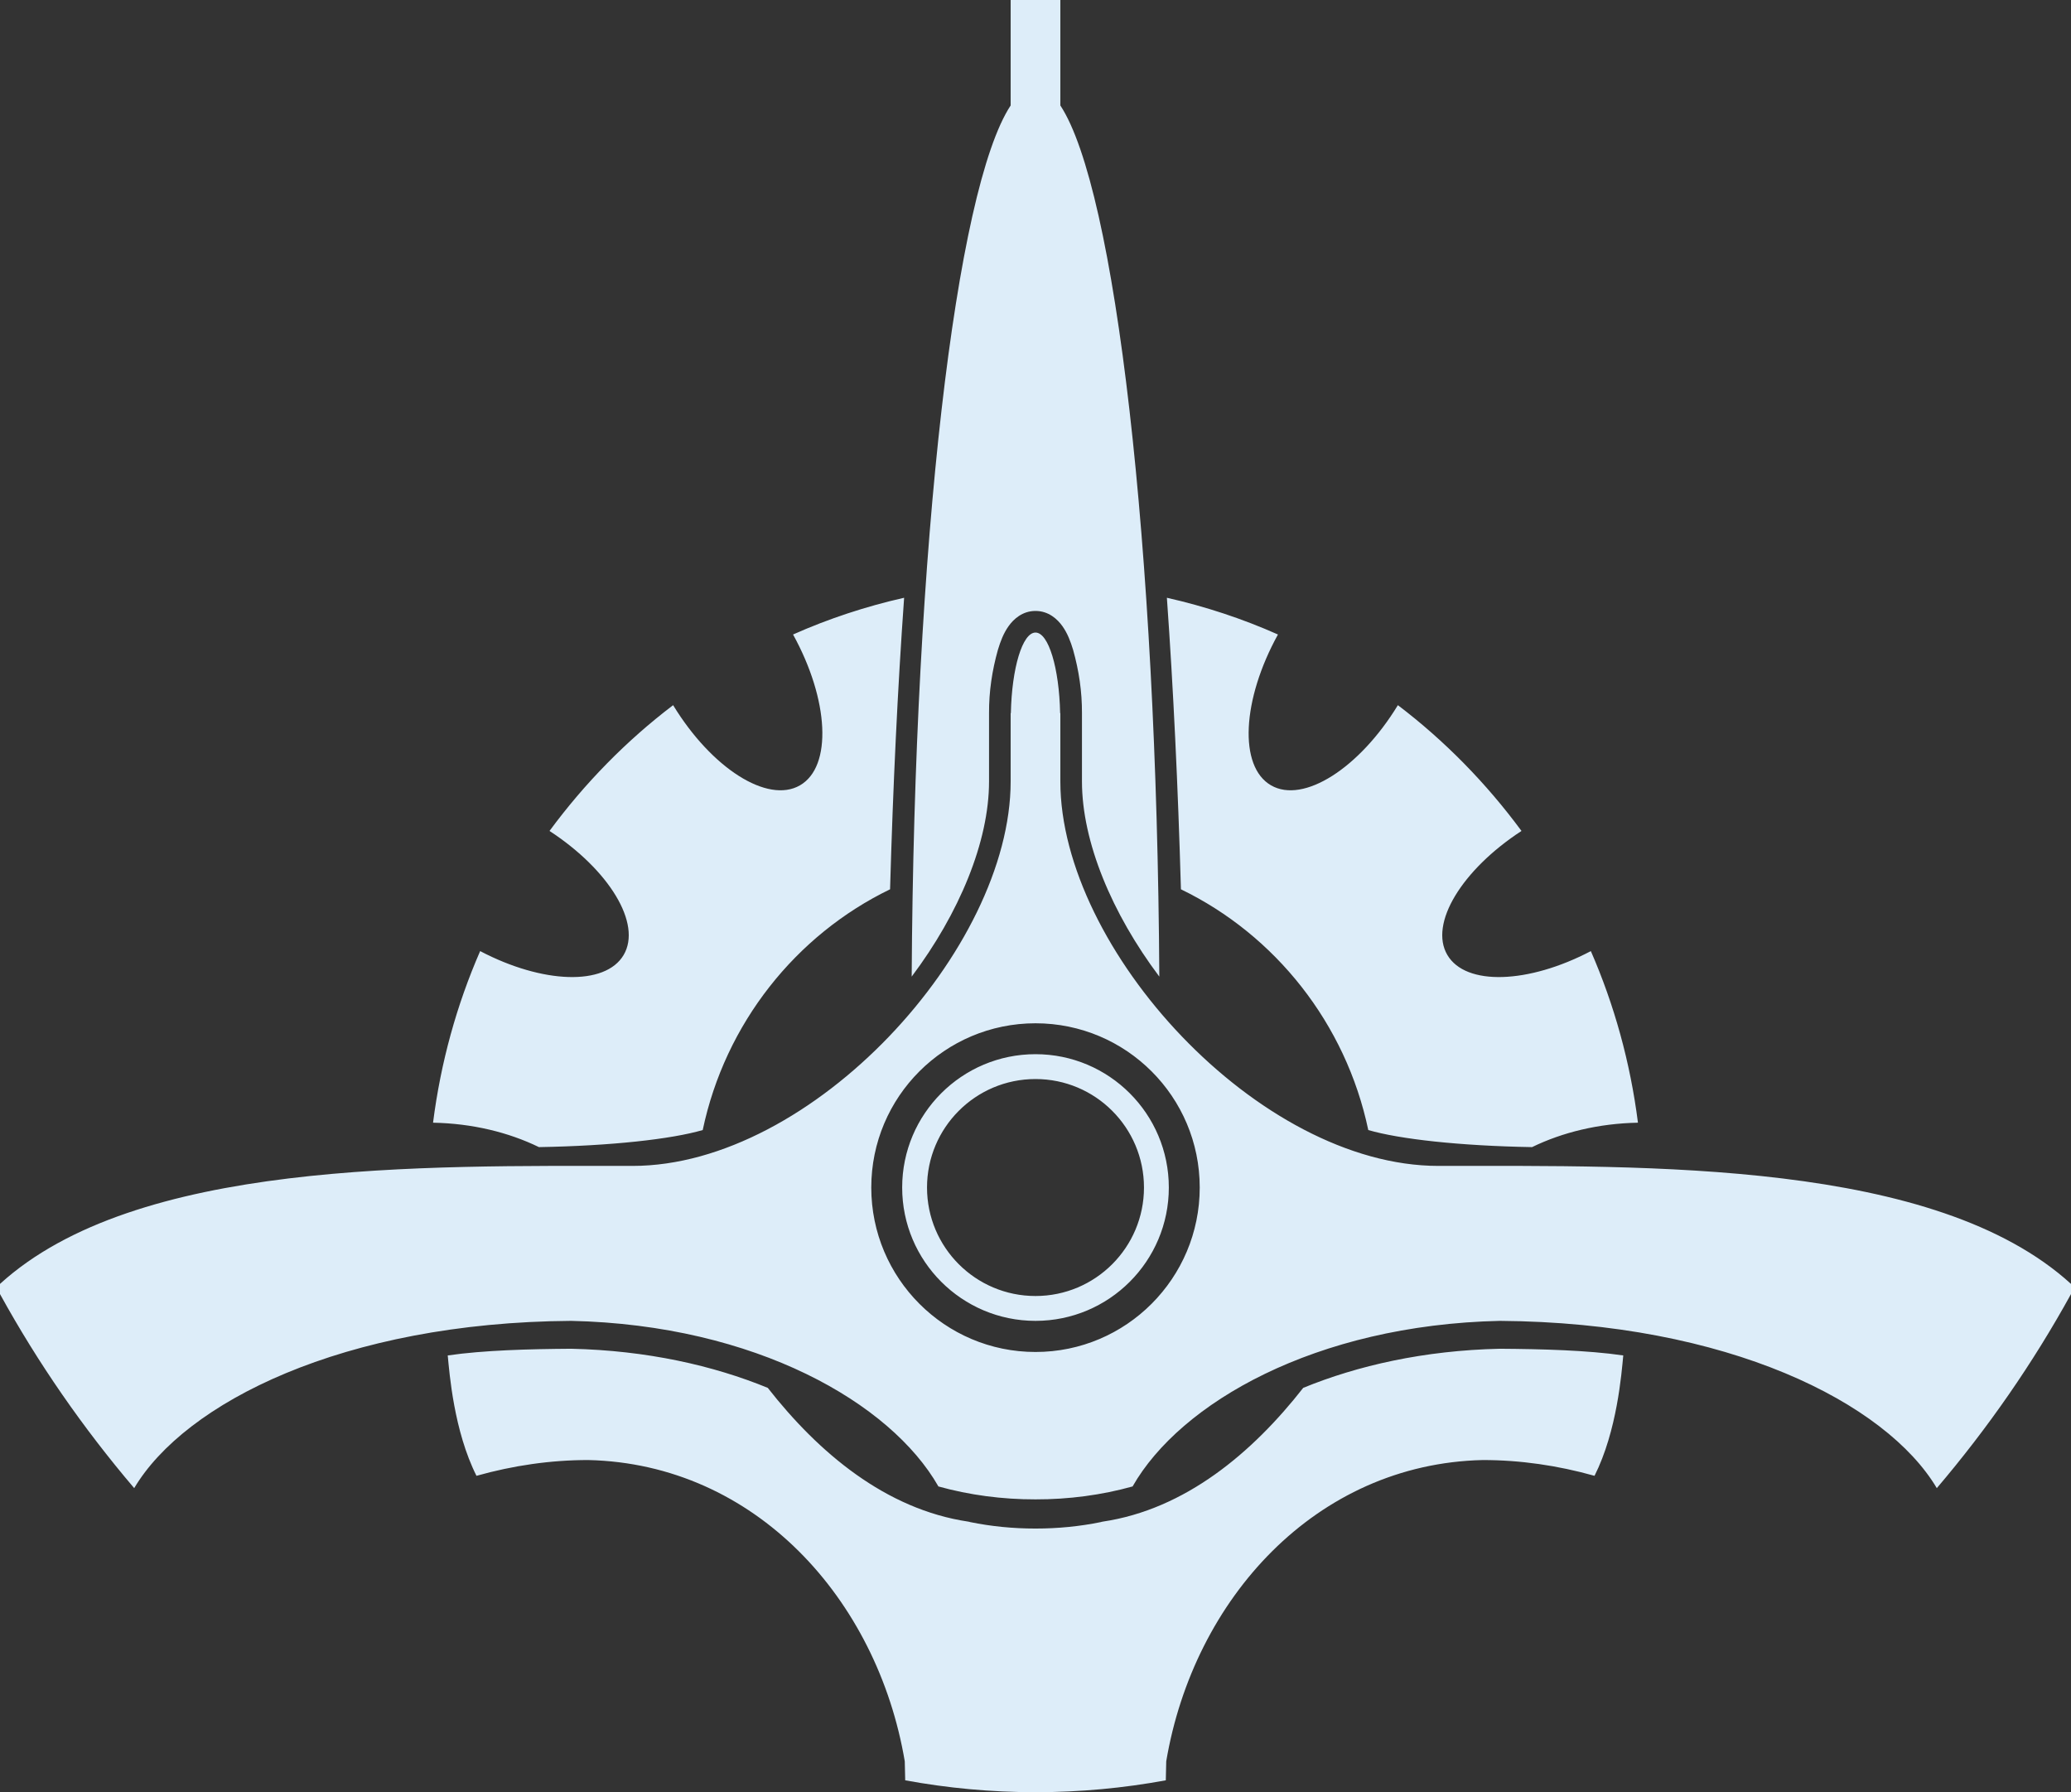 <?xml version="1.0" encoding="UTF-8" standalone="no"?>
<svg
   version="1.0"
   width="346.702"
   height="300"
   id="s1"
   sodipodi:docname="Emblem_of_the_Coruscant_Guard.svg"
   inkscape:version="1.3 (0e150ed6c4, 2023-07-21)"
   xmlns:inkscape="http://www.inkscape.org/namespaces/inkscape"
   xmlns:sodipodi="http://sodipodi.sourceforge.net/DTD/sodipodi-0.dtd"
   xmlns="http://www.w3.org/2000/svg"
   xmlns:svg="http://www.w3.org/2000/svg">
  <rect width="100%" height="100%" fill="#333333" stroke="none"/>
  <defs
     id="defs1" />
  <sodipodi:namedview
     id="namedview1"
     pagecolor="#ffffff"
     bordercolor="#000000"
     borderopacity="0.25"
     inkscape:showpageshadow="2"
     inkscape:pageopacity="0.0"
     inkscape:pagecheckerboard="0"
     inkscape:deskcolor="#d1d1d1"
     inkscape:zoom="2.59"
     inkscape:cx="173.35907"
     inkscape:cy="150"
     inkscape:window-width="1920"
     inkscape:window-height="991"
     inkscape:window-x="-9"
     inkscape:window-y="-9"
     inkscape:window-maximized="1"
     inkscape:current-layer="l1" />
  <g
     transform="translate(-148.251,-234.505)"
     id="l1">
    <path
       d="M317.442,234.505L317.442,252.159C308.25,266.118 301.288,325.687 300.874,397.98C308.823,387.406 313.824,375.408 313.824,365.314L313.824,354.932L313.824,353.883C313.804,350.278 314.333,346.749 315.308,343.284C315.747,341.832 316.247,340.524 317.08,339.34C317.913,338.157 319.405,336.772 321.602,336.772C323.799,336.772 325.291,338.157 326.124,339.34C326.957,340.524 327.457,341.832 327.897,343.284C328.871,346.749 329.4,350.278 329.38,353.883L329.38,354.932L329.38,365.314C329.38,375.408 334.381,387.406 342.33,397.98C341.916,325.687 334.954,266.118 325.762,252.159L325.762,234.505L321.602,234.505L317.442,234.505zM299.608,334.565C293.159,336.024 286.943,338.077 281.014,340.715C287.039,351.634 287.622,362.819 282.171,365.965C276.754,369.093 267.377,363.102 260.936,352.544C253.094,358.5 246.12,365.628 240.244,373.598C250.217,380.109 255.747,389.119 252.652,394.363C249.576,399.575 239.089,399.197 228.632,393.712C224.716,402.684 222.03,412.337 220.746,422.435C227.302,422.559 233.389,424.046 238.472,426.522C250.511,426.319 260.665,425.193 265.892,423.665C269.649,405.82 281.484,391.004 297.256,383.366C297.748,366.068 298.528,349.732 299.608,334.565zM343.597,334.565C344.676,349.732 345.456,366.068 345.948,383.366C361.721,391.004 373.555,405.82 377.312,423.665C382.539,425.193 392.693,426.319 404.732,426.522C409.815,424.046 415.903,422.559 422.458,422.435C421.174,412.337 418.488,402.684 414.572,393.712C404.115,399.197 393.628,399.575 390.552,394.363C387.457,389.119 392.987,380.109 402.96,373.598C397.084,365.628 390.11,358.5 382.268,352.544C375.827,363.102 366.45,369.093 361.033,365.965C355.582,362.819 356.165,351.634 362.191,340.715C356.261,338.077 350.045,336.024 343.597,334.565zM321.602,340.389C319.412,340.389 317.633,346.355 317.478,353.883L317.442,353.883L317.442,354.932L317.442,365.314C317.442,393.361 284.256,429.67 254.135,429.67C218.923,429.67 171.012,428.689 148.251,449.421L148.251,451.121C154.63,462.712 162.186,473.583 170.716,483.607C179.2,469.326 205.653,455.874 243.862,455.607C274.796,456.295 297.375,469.375 305.323,483.281C305.328,483.289 305.319,483.309 305.323,483.317C310.515,484.767 316.054,485.501 321.602,485.488C327.15,485.501 332.689,484.767 337.881,483.317C337.886,483.309 337.876,483.289 337.881,483.281C345.829,469.375 368.408,456.295 399.342,455.607C437.551,455.874 464.004,469.326 472.488,483.607C481.018,473.583 488.575,462.712 494.953,451.121L494.953,449.421C472.192,428.689 424.281,429.67 389.069,429.67C358.948,429.67 325.762,393.361 325.762,365.314L325.762,354.932L325.762,353.883L325.726,353.883C325.571,346.355 323.792,340.389 321.602,340.389zM321.602,405.794C336.786,405.794 349.095,418.103 349.095,433.287C349.095,448.471 336.786,460.816 321.602,460.816C306.418,460.816 294.109,448.471 294.109,433.287C294.109,418.103 306.418,405.794 321.602,405.794zM321.602,410.967C309.283,410.967 299.282,420.968 299.282,433.287C299.282,445.606 309.283,455.607 321.602,455.607C333.921,455.607 343.922,445.606 343.922,433.287C343.922,420.968 333.921,410.967 321.602,410.967zM321.602,415.127C331.629,415.127 339.762,423.26 339.762,433.287C339.762,443.314 331.629,451.447 321.602,451.447C311.575,451.447 303.442,443.314 303.442,433.287C303.442,423.26 311.575,415.127 321.602,415.127zM243.862,460.274C236.963,460.322 229.233,460.515 223.206,461.395C223.496,464.386 224.228,474.009 228.017,481.545C234.185,479.811 240.45,478.904 246.72,478.904C274.675,479.542 295.124,502.162 299.716,529.332L299.789,532.515C306.833,533.812 314.137,534.505 321.602,534.505C329.068,534.505 336.371,533.812 343.416,532.515L343.488,529.332C348.08,502.162 368.529,479.542 396.484,478.904C402.754,478.904 409.019,479.811 415.187,481.545C418.976,474.009 419.709,464.386 419.998,461.395C413.971,460.515 406.242,460.322 399.342,460.274C386.642,460.556 375.51,463.099 366.423,466.821C357.928,477.676 346.681,487.159 332.852,489.214C332.788,489.225 332.736,489.239 332.672,489.25C332.638,489.257 332.596,489.279 332.563,489.286C329.017,490.013 325.362,490.372 321.602,490.372C317.842,490.372 314.187,490.013 310.641,489.286C310.608,489.279 310.566,489.257 310.532,489.25C310.468,489.239 310.416,489.225 310.352,489.214C296.524,487.159 285.276,477.676 276.781,466.821C267.694,463.099 256.563,460.556 243.862,460.274z"
       style="fill:#ddedf9;fill-opacity:1;stroke:none;stroke-width:9;stroke-miterlimit:4;stroke-dashoffset:1.8;stroke-opacity:1"
       id="p1" />
  </g>
</svg>
